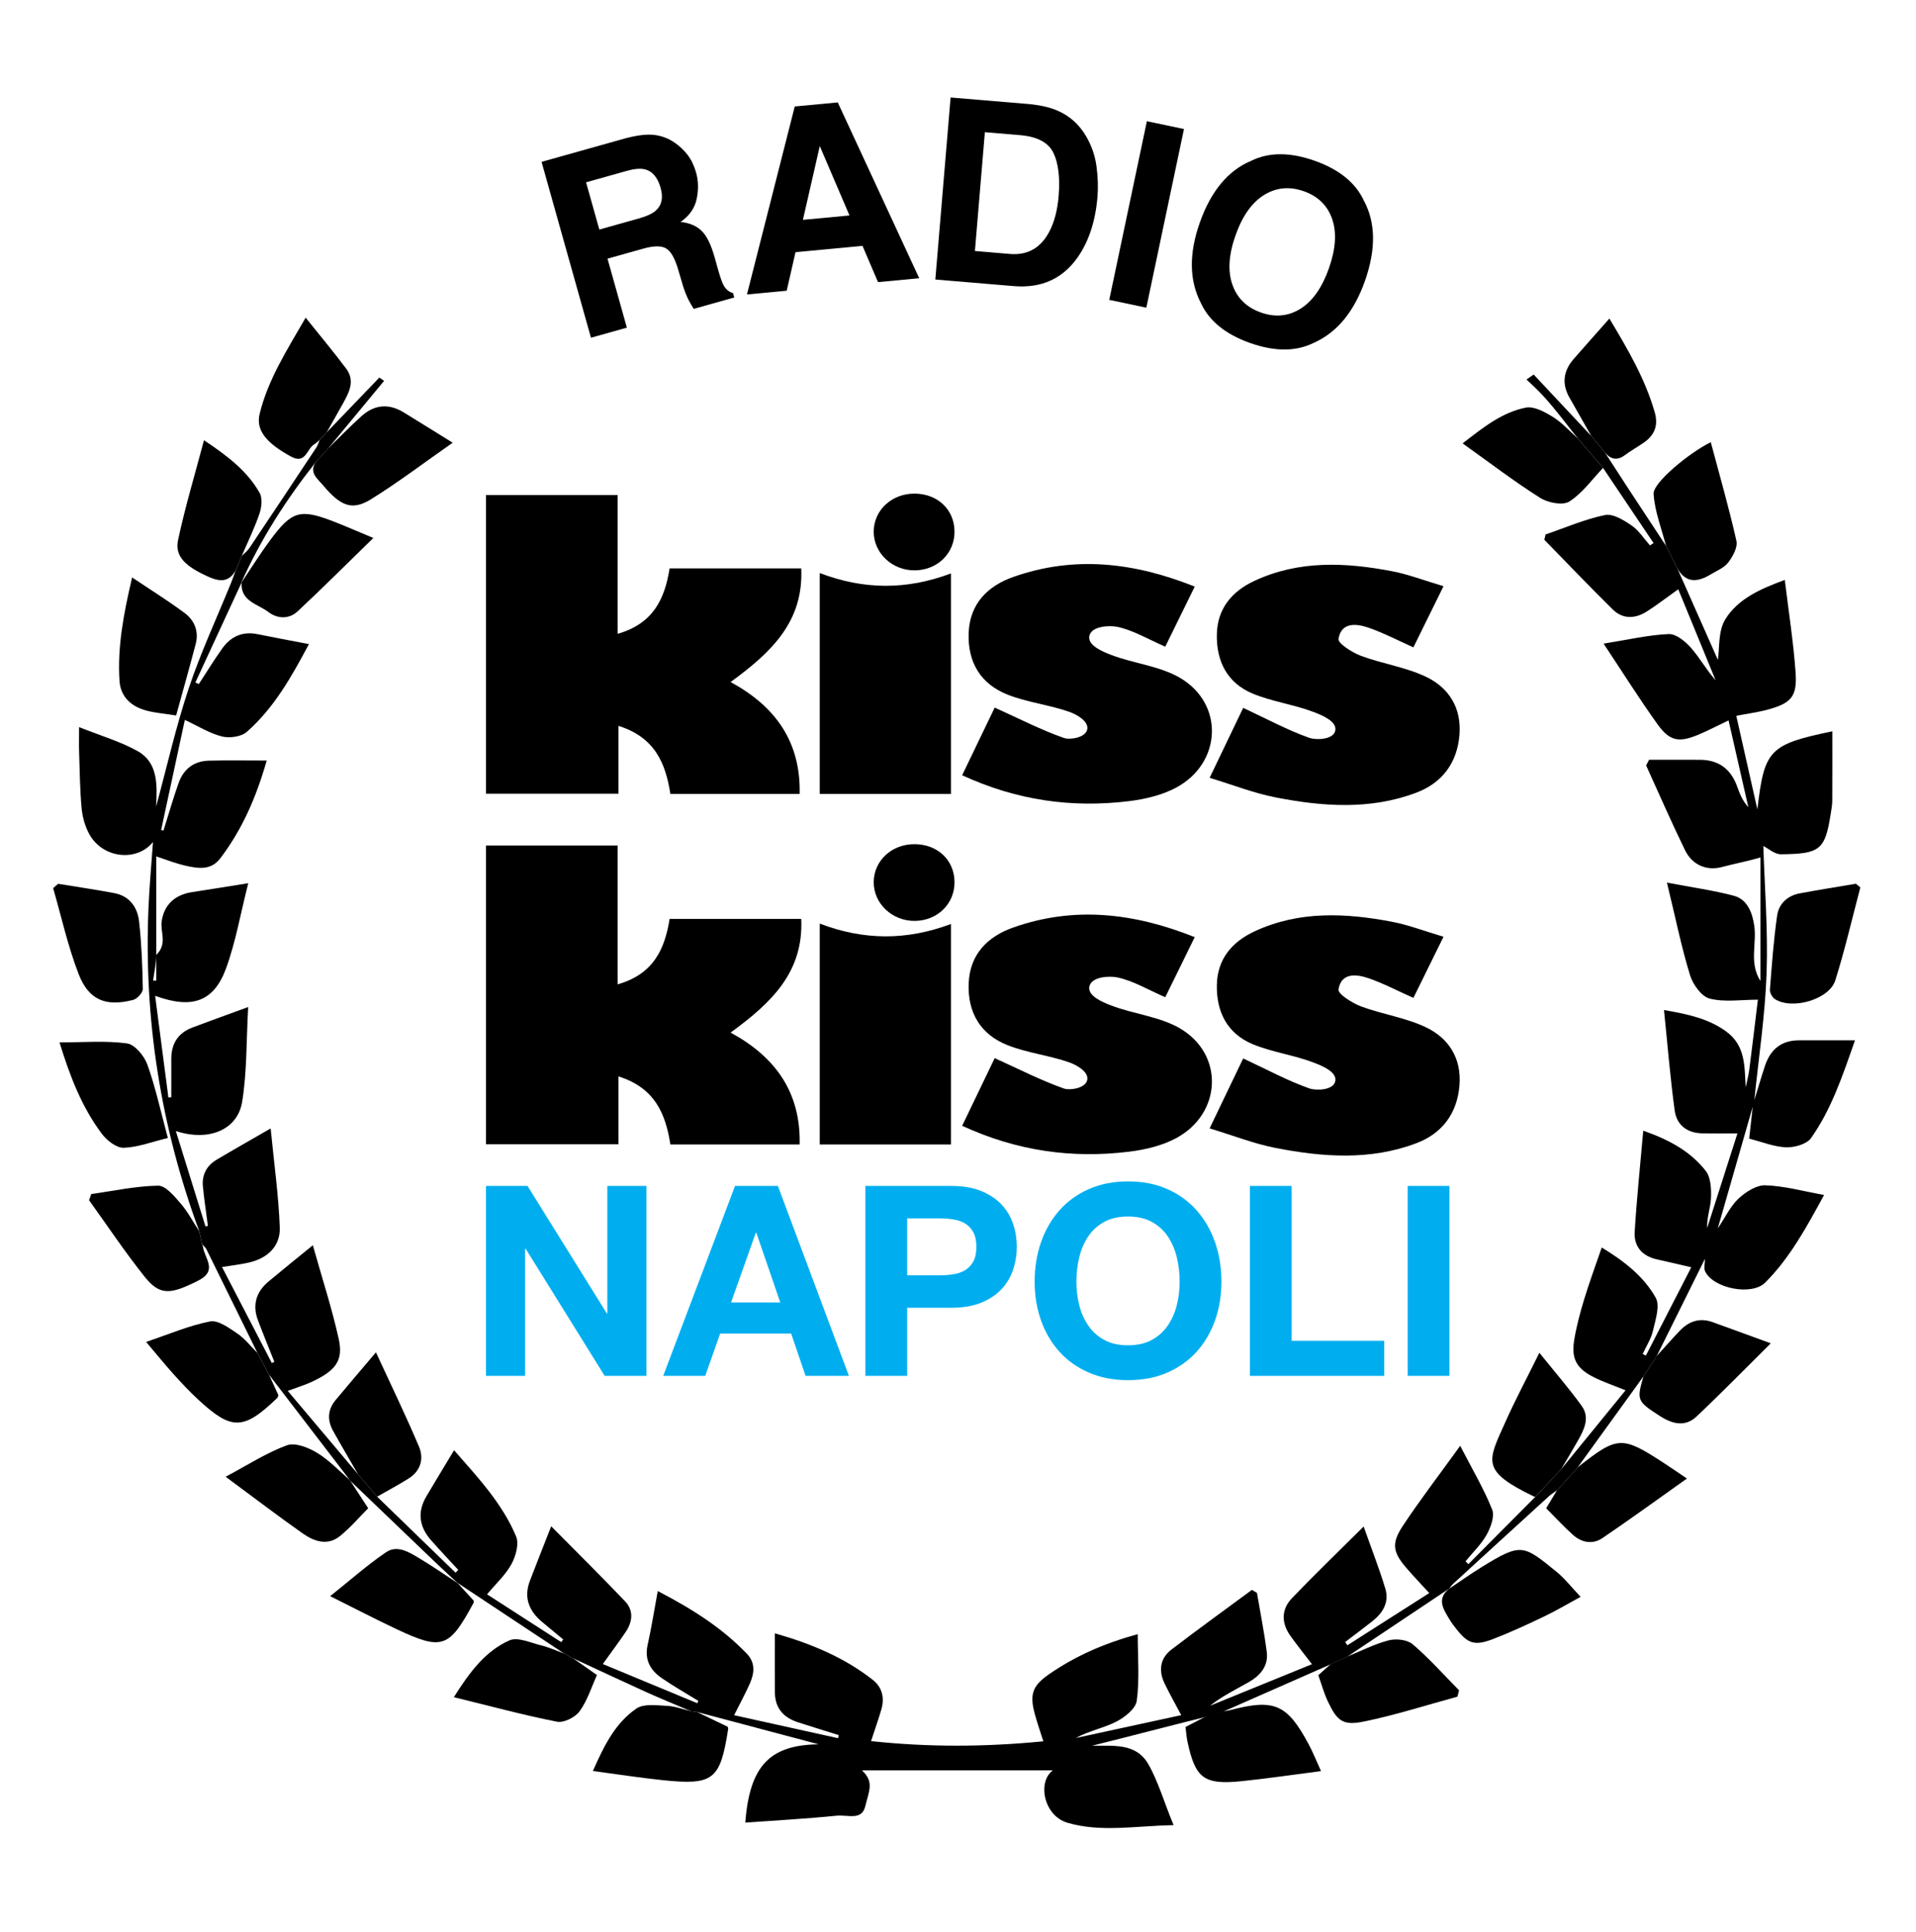 <?xml version="1.0" encoding="utf-8"?>
<!-- Generator: Adobe Illustrator 17.0.0, SVG Export Plug-In . SVG Version: 6.00 Build 0)  -->
<!DOCTYPE svg PUBLIC "-//W3C//DTD SVG 1.1//EN" "http://www.w3.org/Graphics/SVG/1.1/DTD/svg11.dtd">
<svg version="1.1" id="Livello_1" xmlns="http://www.w3.org/2000/svg" xmlns:xlink="http://www.w3.org/1999/xlink" x="0px" y="0px"
	 width="329.641px" height="332.475px" viewBox="0 0 329.641 332.475" enable-background="new 0 0 329.641 332.475"
	 xml:space="preserve">
<g>
	<g>
		<defs>
			<rect id="SVGID_1_" y="0" width="329.641" height="332.475"/>
		</defs>
		<clipPath id="SVGID_2_">
			<use xlink:href="#SVGID_1_"  overflow="visible"/>
		</clipPath>
		<path clip-path="url(#SVGID_2_)" d="M320.063,152.688c-1.409,5.332-2.651,10.718-4.301,15.976
			c-1.034,3.308-7.443,5.146-10.405,3.231c-0.458-0.297-0.887-1.098-0.85-1.629c0.334-4.266,0.637-8.544,1.249-12.777
			c0.286-1.984,1.768-3.378,3.841-3.771c3.226-0.61,6.473-1.116,9.709-1.667C319.559,152.264,319.811,152.475,320.063,152.688"/>
	</g>
	<g>
		<defs>
			<rect id="SVGID_3_" y="0" width="329.641" height="332.475"/>
		</defs>
		<clipPath id="SVGID_4_">
			<use xlink:href="#SVGID_3_"  overflow="visible"/>
		</clipPath>
		<path clip-path="url(#SVGID_4_)" d="M271.465,75.442c1.441,1.689,2.888,3.377,4.334,5.068c-1.901,1.981-3.553,4.354-5.804,5.781
			c-1.124,0.711-3.668,0.22-5.005-0.623c-4.453-2.809-8.646-6.023-13.353-9.379c3.671-2.86,6.877-5.367,10.873-6.157
			c1.405-0.277,3.267,0.74,4.65,1.6C268.752,72.717,270.044,74.183,271.465,75.442"/>
	</g>
	<g>
		<defs>
			<rect id="SVGID_5_" y="0" width="329.641" height="332.475"/>
		</defs>
		<clipPath id="SVGID_6_">
			<use xlink:href="#SVGID_5_"  overflow="visible"/>
		</clipPath>
		<path clip-path="url(#SVGID_6_)" d="M60.158,254.618l0.118,0.172c0.929,1.426,1.858,2.851,3.07,4.714
			c-1.517,1.52-3.045,3.322-4.851,4.783c-2.145,1.733-4.462,0.925-6.419-0.454c-4.247-2.989-8.375-6.146-13.257-9.752
			c3.898-2.072,7.073-4.143,10.541-5.408c1.402-0.516,3.664,0.37,5.145,1.263C56.582,251.18,58.293,253.027,60.158,254.618"/>
	</g>
	<g>
		<defs>
			<rect id="SVGID_7_" y="0" width="329.641" height="332.475"/>
		</defs>
		<clipPath id="SVGID_8_">
			<use xlink:href="#SVGID_7_"  overflow="visible"/>
		</clipPath>
		<path clip-path="url(#SVGID_8_)" d="M44.285,232.78c0.667,1.25,1.331,2.497,1.998,3.745c0.545,1.19,1.086,2.377,1.618,3.535
			c-0.086,0.196-0.112,0.383-0.22,0.482c-5.803,5.569-7.826,5.613-13.642,0.209c-1.447-1.346-2.809-2.791-4.132-4.262
			c-1.488-1.653-2.887-3.383-4.769-5.605c3.878-1.303,7.359-2.811,10.993-3.524c1.388-0.27,3.255,1.102,4.678,2.063
			C42.126,230.31,43.14,231.644,44.285,232.78"/>
	</g>
	<g>
		<defs>
			<rect id="SVGID_9_" y="0" width="329.641" height="332.475"/>
		</defs>
		<clipPath id="SVGID_10_">
			<use xlink:href="#SVGID_9_"  overflow="visible"/>
		</clipPath>
		<path clip-path="url(#SVGID_10_)" d="M34.297,211.885c0.156,0.729,0.313,1.454,0.467,2.182c0.058,0.154,0.143,0.307,0.163,0.47
			c0.255,1.993,2.625,4.066-0.836,5.806c-4.727,2.379-6.563,2.634-9.195-0.66c-3.385-4.239-6.403-8.772-9.576-13.182
			c0.126-0.352,0.253-0.704,0.378-1.058c3.835-0.537,7.665-1.378,11.505-1.441c1.285-0.019,2.779,1.793,3.859,3.042
			C32.321,208.501,33.233,210.258,34.297,211.885"/>
	</g>
	<g>
		<defs>
			<rect id="SVGID_11_" y="0" width="329.641" height="332.475"/>
		</defs>
		<clipPath id="SVGID_12_">
			<use xlink:href="#SVGID_11_"  overflow="visible"/>
		</clipPath>
		<path clip-path="url(#SVGID_12_)" d="M267.868,256.425c1.132-1.24,2.26-2.484,3.389-3.726c0.109-0.121,0.205-0.263,0.335-0.365
			c6.72-5.285,7.471-5.318,14.728-0.576c1.1,0.718,2.181,1.465,3.912,2.632c-5.059,3.581-9.748,7-14.546,10.25
			c-1.665,1.129-3.559,0.788-5.05-0.545c-1.637-1.464-3.131-3.098-4.622-4.594C266.776,258.242,267.322,257.332,267.868,256.425"/>
	</g>
	<g>
		<defs>
			<rect id="SVGID_13_" y="0" width="329.641" height="332.475"/>
		</defs>
		<clipPath id="SVGID_14_">
			<use xlink:href="#SVGID_13_"  overflow="visible"/>
		</clipPath>
		<path clip-path="url(#SVGID_14_)" d="M207.602,295.252c0.942-0.267,1.885-0.534,2.826-0.804c0.407-0.069,0.822-0.108,1.222-0.212
			c7.586-1.996,9.807-1.04,13.52,5.911c0.725,1.354,1.291,2.793,2.108,4.58c-4.811,0.617-9.205,1.277-13.618,1.728
			c-6.523,0.671-8.011-0.458-9.363-6.809c-0.172-0.797-0.222-1.619-0.336-2.508C205.211,296.49,206.404,295.874,207.602,295.252"/>
	</g>
	<g>
		<defs>
			<rect id="SVGID_15_" y="0" width="329.641" height="332.475"/>
		</defs>
		<clipPath id="SVGID_16_">
			<use xlink:href="#SVGID_15_"  overflow="visible"/>
		</clipPath>
		<path clip-path="url(#SVGID_16_)" d="M282.75,236.809c0.761-1.17,1.526-2.34,2.287-3.509c1.322-1.455,2.621-2.925,3.973-4.349
			c1.555-1.631,3.419-2.265,5.615-1.478c3.065,1.099,6.119,2.227,10.026,3.651c-4.619,4.578-8.614,8.686-12.783,12.607
			c-1.993,1.874-4.232,1.245-6.352-0.134C281.658,241.093,281.558,240.911,282.75,236.809"/>
	</g>
	<g>
		<defs>
			<rect id="SVGID_17_" y="0" width="329.641" height="332.475"/>
		</defs>
		<clipPath id="SVGID_18_">
			<use xlink:href="#SVGID_17_"  overflow="visible"/>
		</clipPath>
		<path clip-path="url(#SVGID_18_)" d="M10.239,179.35c4.133,0,7.932-0.331,11.619,0.175c1.343,0.184,2.962,2.154,3.499,3.649
			c1.407,3.929,2.289,8.048,3.521,12.621c-2.757,0.665-5.174,1.614-7.613,1.685c-1.243,0.032-2.876-1.258-3.737-2.398
			C14.07,190.485,12.032,185.176,10.239,179.35"/>
	</g>
	<g>
		<defs>
			<rect id="SVGID_19_" y="0" width="329.641" height="332.475"/>
		</defs>
		<clipPath id="SVGID_20_">
			<use xlink:href="#SVGID_19_"  overflow="visible"/>
		</clipPath>
		<path clip-path="url(#SVGID_20_)" d="M54.361,79.462c0.707-0.78,1.413-1.563,2.122-2.345c1.89-1.837,3.73-3.73,5.687-5.495
			c2.225-2.017,4.707-2.248,7.297-0.661c2.585,1.583,5.157,3.191,8.416,5.211c-4.998,3.491-9.388,6.838-14.054,9.727
			c-3.233,2-5.221,1.213-8.265-2.423C54.623,82.351,53.082,81.298,54.361,79.462"/>
	</g>
	<g>
		<defs>
			<rect id="SVGID_21_" y="0" width="329.641" height="332.475"/>
		</defs>
		<clipPath id="SVGID_22_">
			<use xlink:href="#SVGID_21_"  overflow="visible"/>
		</clipPath>
		<path clip-path="url(#SVGID_22_)" d="M64.882,257.511c-1.094-1.283-2.185-2.566-3.278-3.848c-1.439-2.495-2.909-4.975-4.307-7.487
			c-1.014-1.83-0.93-3.644,0.437-5.283c2.095-2.519,4.226-5.007,6.945-8.217c2.703,5.864,5.206,10.996,7.417,16.253
			c0.853,2.03,0.291,4.135-1.752,5.428C68.567,255.476,66.707,256.465,64.882,257.511"/>
	</g>
	<g>
		<defs>
			<rect id="SVGID_23_" y="0" width="329.641" height="332.475"/>
		</defs>
		<clipPath id="SVGID_24_">
			<use xlink:href="#SVGID_23_"  overflow="visible"/>
		</clipPath>
		<path clip-path="url(#SVGID_24_)" d="M268.609,252.772c-1.482,1.584-2.965,3.164-4.447,4.748
			c-0.084-0.009-0.175,0.003-0.245-0.031c-9.211-4.452-7.97-6.011-4.939-12.79c1.703-3.814,3.675-7.508,5.866-11.948
			c2.72,3.389,5.134,6.163,7.273,9.132c1.479,2.043,0.414,4.112-0.665,6.02C270.524,249.538,269.56,251.15,268.609,252.772"/>
	</g>
	<g>
		<defs>
			<rect id="SVGID_25_" y="0" width="329.641" height="332.475"/>
		</defs>
		<clipPath id="SVGID_26_">
			<use xlink:href="#SVGID_25_"  overflow="visible"/>
		</clipPath>
		<path clip-path="url(#SVGID_26_)" d="M118.823,294.4c0.352,0.049,0.702,0.092,1.053,0.142c1.754,0.845,3.509,1.684,5.313,2.549
			c0.02,0.081,0.116,0.243,0.091,0.386c-1.374,8.789-2.521,9.716-11.305,8.805c-3.858-0.403-7.697-1.005-11.968-1.572
			c1.889-4.289,3.815-8.23,7.482-10.746c1.269-0.87,3.472-0.545,5.236-0.467C116.102,293.555,117.459,294.08,118.823,294.4"/>
	</g>
	<g>
		<defs>
			<rect id="SVGID_27_" y="0" width="329.641" height="332.475"/>
		</defs>
		<clipPath id="SVGID_28_">
			<use xlink:href="#SVGID_27_"  overflow="visible"/>
		</clipPath>
		<path clip-path="url(#SVGID_28_)" d="M249.288,273.369c1.891-1.261,3.742-2.583,5.677-3.775c6.765-4.177,7.097-3.809,12.774,0.788
			c1.459,1.181,2.633,2.714,4.198,4.362c-2.119,1.15-4.14,2.357-6.251,3.365c-2.901,1.391-5.832,2.752-8.83,3.903
			c-3.204,1.225-4.341,0.79-6.402-1.87c-0.355-0.456-0.716-0.916-1.01-1.41c-1.069-1.794-2.398-3.601-0.074-5.448
			C249.37,273.281,249.288,273.369,249.288,273.369"/>
	</g>
	<g>
		<defs>
			<rect id="SVGID_29_" y="0" width="329.641" height="332.475"/>
		</defs>
		<clipPath id="SVGID_30_">
			<use xlink:href="#SVGID_29_"  overflow="visible"/>
		</clipPath>
		<path clip-path="url(#SVGID_30_)" d="M276.139,77.886c-0.785-0.952-1.566-1.903-2.355-2.858c-1.258-2.212-2.529-4.421-3.776-6.637
			c-1.347-2.386-1.025-4.602,0.741-6.631c1.952-2.238,3.934-4.452,6.141-6.952c3.205,5.352,6.173,10.419,7.81,16.165
			c0.632,2.227-0.043,3.889-1.863,5.164c-1.081,0.753-2.239,1.4-3.296,2.182C278.225,79.29,277.146,79.046,276.139,77.886"/>
	</g>
	<g>
		<defs>
			<rect id="SVGID_31_" y="0" width="329.641" height="332.475"/>
		</defs>
		<clipPath id="SVGID_32_">
			<use xlink:href="#SVGID_31_"  overflow="visible"/>
		</clipPath>
		<path clip-path="url(#SVGID_32_)" d="M22.732,99.351c3.252,2.186,6.253,4.042,9.063,6.147c1.68,1.257,2.44,3.156,1.875,5.307
			c-1.065,4.045-2.204,8.069-3.368,12.299c-2.162-0.36-3.913-0.457-5.531-0.969c-2.368-0.745-4.038-2.367-4.21-4.986
			C20.185,111.312,21.251,105.642,22.732,99.351"/>
	</g>
	<g>
		<defs>
			<rect id="SVGID_33_" y="0" width="329.641" height="332.475"/>
		</defs>
		<clipPath id="SVGID_34_">
			<use xlink:href="#SVGID_33_"  overflow="visible"/>
		</clipPath>
		<path clip-path="url(#SVGID_34_)" d="M10.005,152.064c3.229,0.528,6.465,0.996,9.673,1.606c2.629,0.5,3.984,2.449,4.253,4.878
			c0.426,3.849,0.582,7.736,0.639,11.608c0.01,0.64-0.956,1.695-1.648,1.878c-4.671,1.212-7.641,0.072-9.381-4.412
			c-1.861-4.785-2.966-9.866-4.401-14.819C9.431,152.556,9.718,152.311,10.005,152.064"/>
	</g>
	<g>
		<defs>
			<rect id="SVGID_35_" y="0" width="329.641" height="332.475"/>
		</defs>
		<clipPath id="SVGID_36_">
			<use xlink:href="#SVGID_35_"  overflow="visible"/>
		</clipPath>
		<path clip-path="url(#SVGID_36_)" d="M78.677,272.315c0.928,1.02,1.86,2.033,2.82,3.083c-0.007,0.101,0.033,0.278-0.034,0.404
			c-4.205,7.783-5.373,8.2-13.283,4.48c-3.575-1.682-7.08-3.514-11.378-5.653c3.493-2.784,6.405-5.377,9.603-7.55
			c1.954-1.334,3.999-0.007,5.767,1.049c2.247,1.344,4.399,2.844,6.592,4.278L78.677,272.315z"/>
	</g>
	<g>
		<defs>
			<rect id="SVGID_37_" y="0" width="329.641" height="332.475"/>
		</defs>
		<clipPath id="SVGID_38_">
			<use xlink:href="#SVGID_37_"  overflow="visible"/>
		</clipPath>
		<path clip-path="url(#SVGID_38_)" d="M288.592,97.826c-0.656-1.302-1.311-2.605-1.962-3.907c-0.763-2.984-1.952-5.939-2.135-8.957
			c-0.116-1.91,6.12-7.047,9.838-8.883c1.527,5.738,3.144,11.327,4.413,16.995c0.242,1.096-0.627,2.674-1.411,3.704
			c-0.703,0.92-1.982,1.423-3.033,2.059C292.117,100.159,290.096,100.409,288.592,97.826"/>
	</g>
	<g>
		<defs>
			<rect id="SVGID_39_" y="0" width="329.641" height="332.475"/>
		</defs>
		<clipPath id="SVGID_40_">
			<use xlink:href="#SVGID_39_"  overflow="visible"/>
		</clipPath>
		<path clip-path="url(#SVGID_40_)" d="M56.229,74.358c-0.41,0.447-0.82,0.895-1.232,1.341c-0.313,0.257-0.6,0.557-0.943,0.757
			c-1.291,0.75-1.427,3.498-3.996,2.092c-4.279-2.338-6.076-4.542-5.38-7.375c1.439-5.854,4.644-10.87,7.911-16.517
			c2.504,3.134,4.821,5.896,6.978,8.78c1.557,2.083,0.493,4.092-0.578,6.014C58.072,71.089,57.149,72.722,56.229,74.358"/>
	</g>
	<g>
		<defs>
			<rect id="SVGID_41_" y="0" width="329.641" height="332.475"/>
		</defs>
		<clipPath id="SVGID_42_">
			<use xlink:href="#SVGID_41_"  overflow="visible"/>
		</clipPath>
		<path clip-path="url(#SVGID_42_)" d="M228.942,286.32c0.958-0.436,1.914-0.872,2.868-1.31c2.365-0.959,4.672-2.153,7.125-2.784
			c1.26-0.323,3.188-0.115,4.112,0.676c2.843,2.426,5.344,5.25,7.975,7.919c-0.088,0.368-0.181,0.732-0.274,1.097
			c-5.354,1.457-10.655,3.169-16.086,4.279c-3.631,0.746-4.607-0.088-6.197-3.435c-0.695-1.469-1.125-3.06-1.655-4.537
			C227.631,287.491,228.289,286.905,228.942,286.32"/>
	</g>
	<g>
		<defs>
			<rect id="SVGID_43_" y="0" width="329.641" height="332.475"/>
		</defs>
		<clipPath id="SVGID_44_">
			<use xlink:href="#SVGID_43_"  overflow="visible"/>
		</clipPath>
		<path clip-path="url(#SVGID_44_)" d="M97.023,284.477c0.522,0.278,1.045,0.555,1.566,0.833c1.255,0.881,2.509,1.759,4.116,2.89
			c-0.926,2.031-1.632,4.365-2.982,6.232c-0.752,1.038-2.718,2.028-3.893,1.797c-5.783-1.135-11.484-2.688-17.746-4.221
			c2.819-4.484,5.513-7.98,9.576-9.777c1.415-0.623,3.621,0.418,5.428,0.861C94.433,283.418,95.712,284.007,97.023,284.477"/>
	</g>
	<g>
		<defs>
			<rect id="SVGID_45_" y="0" width="329.641" height="332.475"/>
		</defs>
		<clipPath id="SVGID_46_">
			<use xlink:href="#SVGID_45_"  overflow="visible"/>
		</clipPath>
		<path clip-path="url(#SVGID_46_)" d="M41.596,95.65c-0.357,0.847-0.715,1.693-1.075,2.539c-1.193,2.026-2.715,1.917-4.682,1.036
			c-3.911-1.756-5.804-3.477-5.206-6.3c1.189-5.595,2.848-11.091,4.459-17.178c4.196,2.785,7.473,5.352,9.575,9.052
			c0.518,0.914,0.344,2.489-0.029,3.585C43.793,90.865,42.63,93.234,41.596,95.65"/>
	</g>
	<g>
		<defs>
			<rect id="SVGID_47_" y="0" width="329.641" height="332.475"/>
		</defs>
		<clipPath id="SVGID_48_">
			<use xlink:href="#SVGID_47_"  overflow="visible"/>
		</clipPath>
		<path clip-path="url(#SVGID_48_)" d="M41.486,100.313c1.644-2.442,3.207-4.943,4.949-7.313c3.781-5.136,5.196-5.52,11.092-3.224
			c1.972,0.769,3.912,1.624,6.704,2.786c-4.629,4.51-8.751,8.633-13.009,12.607c-1.49,1.393-3.482,1.329-5.054,0.126
			c-1.817-1.386-4.813-1.823-4.605-5.078L41.486,100.313z"/>
	</g>
	<g>
		<defs>
			<rect id="SVGID_49_" y="0" width="329.641" height="332.475"/>
		</defs>
		<clipPath id="SVGID_50_">
			<use xlink:href="#SVGID_49_"  overflow="visible"/>
		</clipPath>
		<path clip-path="url(#SVGID_50_)" d="M83.615,85.168h22.642v23.889c6.241-1.794,8.112-6.115,8.949-11.266h22.645
			c0.408,9.109-5.028,14.37-12.156,19.557c7.696,4.176,12.084,10.256,11.883,19.252h-22.241c-0.828-5.316-2.69-9.75-8.936-11.711
			v11.674H83.615V85.168z"/>
	</g>
	<g>
		<defs>
			<rect id="SVGID_51_" y="0" width="329.641" height="332.475"/>
		</defs>
		<clipPath id="SVGID_52_">
			<use xlink:href="#SVGID_51_"  overflow="visible"/>
		</clipPath>
		<path clip-path="url(#SVGID_52_)" d="M165.536,133.386c2.071-4.306,3.986-8.287,5.598-11.642
			c4.262,1.926,7.981,3.846,11.898,5.223c1.038,0.37,3.716-0.033,4.019-1.457c0.31-1.437-1.873-2.612-3.117-3.048
			c-3.435-1.2-7.162-1.604-10.54-2.927c-4.651-1.824-6.938-5.568-6.738-10.646c0.199-5.058,3.316-8.085,7.666-9.619
			c10.38-3.663,20.617-2.582,31.226,1.655c-1.783,3.638-3.423,6.977-5.072,10.341c-2.964-1.294-5.477-2.812-8.189-3.4
			c-1.443-0.314-4.523-0.141-4.869,1.556c-0.328,1.616,2.259,2.689,3.695,3.239c3.895,1.503,8.345,1.898,11.868,3.947
			c7.681,4.468,7.243,14.668-0.618,18.9c-2.444,1.314-5.385,2.003-8.178,2.341C184.398,139.037,174.946,137.726,165.536,133.386"/>
	</g>
	<g>
		<defs>
			<rect id="SVGID_53_" y="0" width="329.641" height="332.475"/>
		</defs>
		<clipPath id="SVGID_54_">
			<use xlink:href="#SVGID_53_"  overflow="visible"/>
		</clipPath>
		<path clip-path="url(#SVGID_54_)" d="M248.352,100.858c-1.924,3.906-3.525,7.163-5.182,10.524c-2.762-1.234-5.164-2.5-7.696-3.377
			c-2.127-0.735-4.722-1.002-5.189,1.928c-0.122,0.769,2.368,2.351,3.896,2.92c3.665,1.362,7.669,1.926,11.162,3.594
			c3.928,1.873,6.135,5.354,5.753,10.001c-0.4,4.844-3.002,8.261-7.414,9.933c-7.931,3-16.129,2.399-24.236,0.814
			c-3.686-0.719-7.229-2.122-11.333-3.365c2.205-4.603,4.122-8.595,5.774-12.037c4.027,1.882,7.592,3.817,11.366,5.154
			c1.198,0.421,4.123,0.325,4.47-1.206c0.369-1.629-2.303-2.7-3.76-3.252c-3.4-1.291-7.122-1.765-10.466-3.162
			c-4.339-1.81-6.242-5.539-6.142-10.199c0.093-4.473,2.65-7.409,6.466-9.191c7.648-3.565,15.667-3.189,23.682-1.655
			C242.282,98.815,244.96,99.854,248.352,100.858"/>
	</g>
	<g>
		<defs>
			<rect id="SVGID_55_" y="0" width="329.641" height="332.475"/>
		</defs>
		<clipPath id="SVGID_56_">
			<use xlink:href="#SVGID_55_"  overflow="visible"/>
		</clipPath>
		<path clip-path="url(#SVGID_56_)" d="M141.034,136.6V98.596c7.556,2.879,14.88,2.949,22.572,0.068V136.6H141.034z"/>
	</g>
	<g>
		<defs>
			<rect id="SVGID_57_" y="0" width="329.641" height="332.475"/>
		</defs>
		<clipPath id="SVGID_58_">
			<use xlink:href="#SVGID_57_"  overflow="visible"/>
		</clipPath>
		<path clip-path="url(#SVGID_58_)" d="M157.335,84.93c3.964,0.006,6.853,2.732,6.886,6.497c0.035,3.723-2.879,6.621-6.736,6.704
			c-3.966,0.087-7.232-2.997-7.164-6.761C150.389,87.728,153.448,84.92,157.335,84.93"/>
	</g>
	<g>
		<defs>
			<rect id="SVGID_59_" y="0" width="329.641" height="332.475"/>
		</defs>
		<clipPath id="SVGID_60_">
			<use xlink:href="#SVGID_59_"  overflow="visible"/>
		</clipPath>
		<path clip-path="url(#SVGID_60_)" d="M83.615,145.481h22.642v23.887c6.241-1.789,8.112-6.113,8.949-11.266h22.645
			c0.408,9.112-5.028,14.369-12.156,19.559c7.696,4.173,12.084,10.254,11.883,19.252h-22.241c-0.828-5.318-2.69-9.752-8.936-11.711
			v11.674H83.615V145.481z"/>
	</g>
	<g>
		<defs>
			<rect id="SVGID_61_" y="0" width="329.641" height="332.475"/>
		</defs>
		<clipPath id="SVGID_62_">
			<use xlink:href="#SVGID_61_"  overflow="visible"/>
		</clipPath>
		<path clip-path="url(#SVGID_62_)" d="M165.536,193.699c2.071-4.306,3.986-8.287,5.598-11.642
			c4.262,1.929,7.981,3.845,11.898,5.225c1.038,0.367,3.716-0.035,4.019-1.456c0.31-1.438-1.873-2.615-3.117-3.05
			c-3.435-1.2-7.162-1.603-10.54-2.928c-4.651-1.824-6.938-5.567-6.738-10.645c0.199-5.059,3.316-8.088,7.666-9.621
			c10.38-3.662,20.617-2.58,31.226,1.657c-1.783,3.637-3.423,6.975-5.072,10.34c-2.964-1.293-5.477-2.811-8.189-3.4
			c-1.443-0.314-4.523-0.139-4.869,1.559c-0.328,1.613,2.259,2.685,3.695,3.238c3.895,1.504,8.345,1.897,11.868,3.945
			c7.681,4.469,7.243,14.667-0.618,18.898c-2.444,1.317-5.385,2.006-8.178,2.344C184.398,199.349,174.946,198.037,165.536,193.699"
			/>
	</g>
	<g>
		<defs>
			<rect id="SVGID_63_" y="0" width="329.641" height="332.475"/>
		</defs>
		<clipPath id="SVGID_64_">
			<use xlink:href="#SVGID_63_"  overflow="visible"/>
		</clipPath>
		<path clip-path="url(#SVGID_64_)" d="M248.352,161.172c-1.924,3.903-3.525,7.161-5.182,10.523
			c-2.762-1.234-5.164-2.501-7.696-3.379c-2.127-0.734-4.722-0.998-5.189,1.929c-0.122,0.773,2.368,2.352,3.896,2.92
			c3.665,1.362,7.669,1.926,11.162,3.594c3.928,1.875,6.135,5.356,5.753,10.001c-0.4,4.848-3.002,8.264-7.414,9.935
			c-7.931,3-16.129,2.396-24.236,0.812c-3.686-0.716-7.229-2.121-11.333-3.364c2.205-4.603,4.122-8.596,5.774-12.035
			c4.027,1.883,7.592,3.817,11.366,5.153c1.198,0.423,4.123,0.327,4.47-1.207c0.369-1.625-2.303-2.698-3.76-3.25
			c-3.4-1.293-7.122-1.764-10.466-3.159c-4.339-1.814-6.242-5.542-6.142-10.204c0.093-4.47,2.65-7.409,6.466-9.188
			c7.648-3.568,15.667-3.19,23.682-1.655C242.282,159.126,244.96,160.165,248.352,161.172"/>
	</g>
	<g>
		<defs>
			<rect id="SVGID_65_" y="0" width="329.641" height="332.475"/>
		</defs>
		<clipPath id="SVGID_66_">
			<use xlink:href="#SVGID_65_"  overflow="visible"/>
		</clipPath>
		<path clip-path="url(#SVGID_66_)" d="M141.034,196.914v-38.005c7.556,2.881,14.88,2.947,22.572,0.069v37.936H141.034z"/>
	</g>
	<g>
		<defs>
			<rect id="SVGID_67_" y="0" width="329.641" height="332.475"/>
		</defs>
		<clipPath id="SVGID_68_">
			<use xlink:href="#SVGID_67_"  overflow="visible"/>
		</clipPath>
		<path clip-path="url(#SVGID_68_)" d="M157.335,145.244c3.964,0.006,6.853,2.73,6.886,6.494c0.035,3.726-2.879,6.625-6.736,6.706
			c-3.966,0.085-7.232-2.996-7.164-6.761C150.389,148.042,153.448,145.232,157.335,145.244"/>
	</g>
	<g>
		<defs>
			<rect id="SVGID_69_" y="0" width="329.641" height="332.475"/>
		</defs>
		<clipPath id="SVGID_70_">
			<use xlink:href="#SVGID_69_"  overflow="visible"/>
		</clipPath>
		<path clip-path="url(#SVGID_70_)" d="M249.371,273.282c-0.012,0.008-0.024,0.018-0.033,0.025c-0.019,0.018-0.03,0.041-0.049,0.063
			L249.371,273.282z"/>
	</g>
	<g>
		<defs>
			<rect id="SVGID_71_" y="0" width="329.641" height="332.475"/>
		</defs>
		<clipPath id="SVGID_72_">
			<use xlink:href="#SVGID_71_"  overflow="visible"/>
		</clipPath>
		<path clip-path="url(#SVGID_72_)" d="M299.128,206.203c-1.395,1.293-2.252,3.161-3.592,5.153
			c2.028-7.068,3.933-13.697,6.016-20.949c-0.245,2.164-0.411,3.692-0.614,5.504c2.225,0.56,4.281,1.412,6.36,1.488
			c1.445,0.049,3.541-0.536,4.287-1.59c3.485-4.923,5.393-10.619,7.557-16.817c-3.527,0-6.572,0.009-9.614,0
			c-3.075-0.008-4.945,1.596-5.878,4.407c-0.646,1.946-1.214,3.917-1.819,5.864c0.737-7.297,1.853-14.578,2.105-21.885
			c0.255-7.396-0.347-14.823-0.56-21.823c0.813,0.4,1.935,1.443,3.046,1.43c6.659-0.078,7.574-0.692,8.545-6.946
			c0.112-0.736,0.261-1.48,0.266-2.219c0.027-3.992,0.011-7.984,0.011-11.992c-10.85,2.26-11.702,3.153-12.892,13.442
			c-1.247-5.525-2.489-11.052-3.631-16.112c1.822-0.351,3.689-0.593,5.486-1.084c3.96-1.086,5.01-2.243,4.72-6.349
			c-0.373-5.257-1.198-10.482-1.857-15.943c-4.229,1.539-8.095,3.28-10.242,6.784c-1.258,2.052-0.971,5.052-1.273,6.97
			c-2.1-4.74-4.532-10.227-6.961-15.711c-0.656-1.301-1.31-2.605-1.962-3.907c-2.182-3.315-4.374-6.626-6.544-9.945
			c-1.328-2.024-2.632-4.057-3.946-6.087c-0.787-0.953-1.566-1.904-2.355-2.858c-3.307-3.528-6.613-7.057-9.923-10.586l-1.232,0.854
			c1.07,0.993,2.126,2.001,3.104,3.077c2.033,2.242,3.831,4.703,5.73,7.068c1.442,1.69,2.889,3.378,4.334,5.068
			c2.895,4.308,5.792,8.619,8.688,12.927c-0.205,0.138-0.409,0.273-0.615,0.41c-1.041-1.169-1.915-2.584-3.169-3.441
			c-1.347-0.918-3.204-2.07-4.567-1.79c-3.486,0.72-6.824,2.179-10.225,3.342c-0.07,0.304-0.141,0.608-0.213,0.914
			c3.908,3.998,7.767,8.046,11.747,11.971c1.768,1.745,3.912,1.635,5.924,0.343c1.757-1.128,3.413-2.408,5.368-3.8
			c2.17,5.288,4.3,10.472,6.427,15.652c-1.611-1.803-2.729-3.869-4.243-5.583c-0.975-1.102-2.57-2.417-3.831-2.36
			c-3.525,0.158-7.02,0.98-11.197,1.646c3.397,5.115,6.207,9.592,9.283,13.881c2.064,2.884,3.646,3.172,6.885,1.844
			c1.713-0.705,3.361-1.58,5.332-2.519c1.183,5.183,2.295,10.057,3.405,14.933c-1.012-1.098-1.482-2.321-1.924-3.551
			c-1.066-2.985-3.146-4.579-6.345-4.6c-2.935-0.019-5.876-0.004-8.81-0.004c-0.171,0.32-0.341,0.645-0.512,0.966
			c2.218,4.865,4.348,9.772,6.689,14.575c1.199,2.462,3.607,3.679,6.492,2.88c1.884-0.52,4.489-0.999,6.489-1.622v21.26
			c-2-3.184-0.588-6.382-1.066-9.532c-0.315-2.116-1.125-4.495-3.504-5.13c-3.521-0.941-7.247-1.444-11.518-2.268
			c1.44,5.871,2.452,10.973,3.974,15.929c0.493,1.602,1.973,3.671,3.393,4.036c2.569,0.652,5.411,0.183,8.283,0.183
			c-0.46,3.791-0.949,7.89-1.473,11.984c-0.135,1.044-0.412,2.067-0.62,3.101c-0.226-3.575,0.019-7.193-3.414-9.657
			c-2.978-2.137-6.353-2.907-10.648-3.649c0.624,6.048,1.076,11.698,1.844,17.311c0.337,2.469,2.137,3.863,4.738,3.907
			c1.855,0.031,3.709,0.007,6.056,0.007c-1.79,5.586-3.499,10.936-5.212,16.287c-0.08-1.83,0.591-3.496,0.662-5.182
			c0.061-1.559-0.028-3.525-0.903-4.647c-2.569-3.296-6.155-5.307-10.752-6.927c-0.53,6.064-1.128,11.72-1.475,17.39
			c-0.155,2.526,1.271,4.191,3.831,4.757c1.844,0.404,3.684,0.847,5.905,1.358c-2.63,5.121-5.221,10.156-7.806,15.192
			c-0.184-0.091-0.369-0.181-0.553-0.271c0.607-1.332,1.45-2.609,1.772-4.007c0.421-1.867,1.243-4.276,0.475-5.659
			c-2.041-3.667-5.391-6.282-9.292-8.658c-1.093,3.189-2.154,6.045-3.036,8.955c-0.694,2.287-1.319,4.622-1.701,6.976
			c-0.526,3.231,0.4,4.892,3.387,6.394c1.588,0.8,3.293,1.368,5.445,2.25c-3.783,4.638-7.419,9.101-11.057,13.56
			c-1.482,1.584-2.965,3.163-4.447,4.747c-3.846,3.867-7.689,7.735-11.54,11.602c-0.156-0.164-0.319-0.329-0.479-0.495
			c1.234-1.512,2.69-2.897,3.628-4.575c0.705-1.265,1.404-3.169,0.946-4.326c-1.409-3.542-3.38-6.857-5.499-10.964
			c-3.685,5.109-6.964,9.369-9.918,13.848c-1.953,2.969-1.634,4.502,0.641,7.145c1.221,1.422,2.526,2.775,3.956,4.341
			c-4.576,2.917-9.33,5.949-14.087,8.985c-0.125-0.188-0.252-0.372-0.378-0.563c1.55-1.183,3.111-2.347,4.645-3.549
			c1.828-1.435,2.965-3.295,2.263-5.623c-1.003-3.343-2.285-6.603-3.733-10.7c-4.51,4.491-8.488,8.323-12.313,12.305
			c-1.912,1.994-1.848,4.339-0.246,6.57c1.128,1.566,2.335,3.068,3.667,4.814c-5.95,2.427-11.742,4.788-17.538,7.148
			c2.082-1.648,4.384-2.766,6.604-4.027c1.975-1.122,3.472-2.756,3.16-5.197c-0.432-3.416-1.114-6.803-1.691-10.202
			c-0.29-0.168-0.576-0.339-0.864-0.508c-4.627,3.418-9.296,6.78-13.857,10.278c-1.953,1.501-2.233,3.608-1.177,5.812
			c0.83,1.728,1.782,3.402,2.873,5.462c-6.132,1.329-12.139,2.63-18.146,3.933c2.256-1.228,4.745-1.69,6.916-2.786
			c1.477-0.74,3.39-2.25,3.577-3.621c0.495-3.681,0.167-7.476,0.167-11.462c-5.717,1.57-10.754,3.758-15.332,6.949
			c-2.794,1.949-3.295,3.434-2.367,6.828c0.421,1.535,0.949,3.046,1.459,4.658c-10.01,0.985-19.786,1.029-29.642-0.034
			c0.647-1.978,1.259-3.684,1.763-5.421c0.587-2.006,0.183-3.831-1.5-5.146c-4.885-3.821-10.473-6.165-16.812-7.981
			c0,3.586-0.016,6.881,0.007,10.176c0.015,2.67,1.455,4.307,3.911,5.112c2.351,0.77,4.718,1.489,7.076,2.23
			c-0.044,0.177-0.087,0.35-0.129,0.527c-5.91-1.305-11.815-2.614-17.876-3.954c1.058-2.117,1.969-3.771,2.725-5.492
			c0.769-1.753,0.952-3.539-0.532-5.083c-4.276-4.459-9.397-7.702-15.329-10.789c-0.618,3.335-1.089,6.324-1.743,9.273
			c-0.575,2.576,0.486,4.386,2.469,5.739c2.023,1.382,4.161,2.595,6.249,3.883c-0.056,0.133-0.111,0.273-0.165,0.41
			c-5.413-2.244-10.823-4.488-16.265-6.746c1.457-2.031,2.747-3.747,3.942-5.523c1.176-1.754,1.399-3.681-0.11-5.267
			c-4.007-4.208-8.146-8.297-12.71-12.91c-1.454,3.717-2.582,6.542-3.666,9.387c-1.091,2.866-0.168,5.167,2.086,7.059
			c1.206,1.014,2.426,2.016,3.645,3.025c-0.111,0.152-0.224,0.306-0.336,0.462c-4.45-2.868-8.901-5.735-12.765-8.226
			c1.537-1.844,3.192-3.351,4.205-5.21c0.741-1.361,1.327-3.468,0.793-4.75c-2.344-5.608-6.463-10.034-10.672-14.833
			c-1.725,2.867-3.264,5.395-4.769,7.944c-1.59,2.697-1.23,5.226,0.799,7.531c1.53,1.738,3.128,3.414,4.694,5.119
			c-0.156,0.153-0.314,0.313-0.474,0.469c-4.493-4.353-8.988-8.713-13.485-13.068c-1.093-1.284-2.184-2.565-3.277-3.849
			c-3.991-4.733-7.985-9.471-12.105-14.354c1.849-0.689,3.036-1.043,4.143-1.561c4.12-1.93,5.451-3.655,4.626-7.388
			c-1.149-5.2-2.812-10.285-4.451-16.108c-2.939,2.4-5.302,4.293-7.624,6.238c-2.134,1.788-2.81,4.036-1.816,6.68
			c0.904,2.394,1.876,4.763,2.82,7.145c-0.145,0.064-0.288,0.138-0.434,0.204c-2.83-5.458-5.661-10.913-8.57-16.519
			c1.913-0.311,3.314-0.463,4.677-0.782c3.182-0.745,5.38-2.826,5.259-6.024c-0.2-5.453-0.968-10.891-1.57-17.04
			c-3.627,2.094-6.49,3.712-9.312,5.39c-1.721,1.025-2.536,2.619-2.344,4.606c0.22,2.258,0.568,4.504,0.859,6.753
			c-0.137,0.041-0.276,0.084-0.409,0.126c-1.673-5.384-3.348-10.767-5.108-16.432c5.632,1.858,10.62-0.182,11.408-5.012
			c0.841-5.133,0.709-10.429,1.039-16.321c-3.762,1.383-6.698,2.432-9.617,3.533c-2.458,0.928-3.604,2.781-3.611,5.373
			c-0.006,2.208-0.001,4.409-0.001,6.617c-0.165,0.011-0.331,0.026-0.497,0.039c-0.75-5.745-1.497-11.494-2.282-17.493
			c6.374,2.331,10.103,1.012,12.203-4.719c1.65-4.508,2.465-9.322,3.819-14.654c-3.803,0.603-6.709,1.087-9.622,1.525
			c-2.898,0.432-4.818,2.081-5.264,4.947c-0.302,1.949,1.055,3.907-0.945,5.869v4.42c0-0.002-0.356-0.007-0.539-0.012
			c0.187-1.466,0.539-2.937,0.539-4.408v-16.957c2,0.695,3.608,1.286,5.049,1.606c2.11,0.469,4.351,0.861,5.963-1.262
			c3.733-4.908,6.171-10.433,7.993-16.835c-3.559,0-6.751-0.061-9.962,0.021c-2.592,0.068-4.365,1.466-5.211,3.884
			c-0.942,2.681-1.729,5.417-2.585,8.13c-0.136-0.025-0.272-0.053-0.407-0.079c1.362-6.339,2.728-12.674,4.079-18.946
			c2.35,1.092,4.288,2.328,6.403,2.853c1.306,0.322,3.305,0.045,4.263-0.795c4.643-4.085,7.656-9.406,10.686-15.102
			c-3.16-0.609-5.996-1.124-8.823-1.704c-2.577-0.53-4.592,0.369-6.066,2.421c-1.433,1.998-2.715,4.107-4.062,6.166
			c-0.196-0.094-0.392-0.188-0.586-0.28c2.65-5.735,5.303-11.47,7.956-17.207l-0.08,0.098c3.346-7.532,7.769-14.404,12.875-20.852
			c0.707-0.779,1.413-1.563,2.121-2.344c3.178-3.841,6.369-7.696,9.594-11.59l-0.814-0.568c-3.011,3.132-6.022,6.264-9.033,9.399
			c-0.41,0.446-0.821,0.894-1.232,1.34c-0.195,0.444-0.333,0.931-0.598,1.329c-3.814,5.76-7.639,11.513-11.486,17.251
			c-0.348,0.519-0.875,0.917-1.317,1.372c-0.357,0.847-0.716,1.693-1.075,2.539c-0.251,0.692-0.485,1.39-0.76,2.072
			c-2.452,6.039-5.225,11.971-7.285,18.139c-2.189,6.541-3.705,13.306-5.624,20.379c0.211-3.845,0.31-7.614-3.204-9.564
			c-3.002-1.665-6.383-2.648-10.047-4.114c0,2.017-0.033,3.168,0.007,4.32c0.11,3.225,0.129,6.457,0.433,9.665
			c0.143,1.524,0.595,3.129,1.336,4.463c2.32,4.179,8.195,4.761,10.939,1.317c-0.256,3.684-0.609,7.47-0.771,11.272
			c-0.829,19.163,2.093,37.749,8.752,55.747c0.155,0.729,0.313,1.453,0.467,2.183c0.259,0.3,0.592,0.559,0.762,0.901
			c2.932,5.934,5.844,11.872,8.759,17.811c0.667,1.25,1.331,2.497,1.998,3.745c4.626,6.031,9.251,12.062,13.875,18.093l0.117,0.172
			c4.925,4.72,9.841,9.443,14.772,14.155c1.227,1.171,2.477,2.307,3.717,3.461l-0.087-0.09c6.114,4.055,12.23,8.105,18.346,12.16
			c0.522,0.278,1.044,0.556,1.566,0.834c4.186,1.94,8.362,3.907,12.567,5.811c2.532,1.144,5.11,2.192,7.667,3.279
			c0.352,0.049,0.701,0.093,1.053,0.142c7.029,1.866,14.059,3.737,20.968,5.573c-8.38,0.101-11.881,3.675-12.621,13.472
			c5.251-0.38,10.441-0.661,15.606-1.18c2.13-0.215,4.416,0.896,5.039-1.649c0.688-2.801,1.514-4.16-0.569-6.16h32.832
			c-2.705,2-1.561,7.817,2.525,9.016c5.707,1.675,11.585,0.55,18.257,0.402c-1.56-3.688-2.629-7.5-4.365-10.508
			c-2.14-3.713-6.17-3.09-9.678-3.148c6.617-1.643,13.173-3.372,19.731-5c0.941-0.268,1.885-0.59,2.825-0.859
			c6.174-2.708,12.345-5.443,18.516-8.152c0.958-0.44,1.914-0.888,2.868-1.327c5.842-3.898,11.683-7.802,17.526-11.706
			c0.23-0.294,0.444-0.609,0.715-0.859c5.478-5.022,10.962-10.04,16.456-15.043c0.41-0.375,0.905-0.66,1.36-0.987
			c1.132-1.24,2.26-2.482,3.39-3.724c3.828-5.298,7.66-10.594,11.491-15.892c0.761-1.171,1.528-2.34,2.288-3.51
			c2.756-5.556,5.509-11.105,8.292-16.717c0,0.808-0.236,1.622,0.04,2.184c1.443,2.925,8.011,4.222,10.323,1.91
			c4.234-4.235,7.067-9.449,10.132-15.078c-3.62-0.652-6.841-1.553-10.092-1.665C302.198,203.881,300.352,205.066,299.128,206.203"
			/>
	</g>
	<g>
		<defs>
			<rect id="SVGID_73_" y="0" width="329.641" height="332.475"/>
		</defs>
		<clipPath id="SVGID_74_">
			<use xlink:href="#SVGID_73_"  overflow="visible"/>
		</clipPath>
		<path clip-path="url(#SVGID_74_)" d="M112.642,23.224c1.249,0.165,2.391,0.605,3.426,1.318c0.855,0.587,1.6,1.292,2.237,2.118
			c0.633,0.827,1.119,1.834,1.452,3.024c0.405,1.438,0.439,2.952,0.104,4.546c-0.334,1.592-1.258,2.91-2.766,3.954
			c1.553,0.169,2.766,0.689,3.639,1.558c0.872,0.87,1.605,2.366,2.201,4.486l0.571,2.033c0.389,1.383,0.707,2.305,0.956,2.766
			c0.386,0.732,0.938,1.199,1.653,1.397l0.213,0.759l-6.98,1.96c-0.378-0.616-0.669-1.12-0.867-1.506
			c-0.401-0.802-0.734-1.647-0.998-2.532l-0.83-2.801c-0.568-1.923-1.264-3.114-2.086-3.578c-0.821-0.464-2.111-0.447-3.871,0.046
			l-6.176,1.734l3.332,11.867l-6.179,1.734L93.174,27.85l14.474-4.066C109.727,23.243,111.393,23.058,112.642,23.224 M100.83,31.369
			l2.284,8.128l6.805-1.911c1.349-0.379,2.319-0.829,2.9-1.346c1.036-0.911,1.315-2.215,0.838-3.912
			c-0.515-1.833-1.438-2.903-2.773-3.207c-0.749-0.174-1.775-0.079-3.074,0.287L100.83,31.369z"/>
	</g>
	<g>
		<defs>
			<rect id="SVGID_75_" y="0" width="329.641" height="332.475"/>
		</defs>
		<clipPath id="SVGID_76_">
			<use xlink:href="#SVGID_75_"  overflow="visible"/>
		</clipPath>
		<path clip-path="url(#SVGID_76_)" d="M136.735,18.319l7.401-0.696l14.014,30.25l-7.09,0.667l-2.669-6.239l-11.524,1.085
			l-1.517,6.632l-6.839,0.645L136.735,18.319z M138.137,37.826l8.014-0.753l-5.11-11.94L138.137,37.826z"/>
	</g>
	<g>
		<defs>
			<rect id="SVGID_77_" y="0" width="329.641" height="332.475"/>
		</defs>
		<clipPath id="SVGID_78_">
			<use xlink:href="#SVGID_77_"  overflow="visible"/>
		</clipPath>
		<path clip-path="url(#SVGID_78_)" d="M181.843,18.993c2.136,0.906,3.805,2.381,5.001,4.42c0.965,1.652,1.567,3.397,1.809,5.245
			c0.249,1.847,0.3,3.592,0.162,5.234c-0.35,4.164-1.482,7.623-3.396,10.372c-2.596,3.706-6.26,5.359-10.998,4.961l-13.501-1.131
			l2.627-31.32l13.504,1.132C178.992,18.098,180.587,18.46,181.843,18.993 M169.444,22.746l-1.714,20.441l6.044,0.508
			c3.092,0.257,5.375-1.084,6.854-4.028c0.808-1.613,1.308-3.577,1.502-5.886c0.264-3.186-0.031-5.677-0.887-7.466
			c-0.857-1.791-2.776-2.812-5.755-3.062L169.444,22.746z"/>
	</g>
	<g>
		<defs>
			
				<rect id="SVGID_79_" x="-26.033" y="-9.481" transform="matrix(-0.978 -0.206 0.206 -0.978 242.198 338.778)" width="329.626" height="332.46"/>
		</defs>
		<clipPath id="SVGID_80_">
			<use xlink:href="#SVGID_79_"  overflow="visible"/>
		</clipPath>
		
			<rect x="193.939" y="21.066" transform="matrix(-0.978 -0.206 0.206 -0.978 382.556 113.491)" clip-path="url(#SVGID_80_)" width="6.524" height="31.428"/>
	</g>
	<g>
		<defs>
			<rect id="SVGID_81_" y="0" width="329.641" height="332.475"/>
		</defs>
		<clipPath id="SVGID_82_">
			<use xlink:href="#SVGID_81_"  overflow="visible"/>
		</clipPath>
		<path clip-path="url(#SVGID_82_)" d="M226.02,58.991c-3.054,1.515-6.694,1.524-10.932,0.027c-4.235-1.499-7.065-3.795-8.487-6.892
			c-2.005-3.889-2.062-8.495-0.183-13.814c1.919-5.429,4.862-8.972,8.824-10.631c3.056-1.514,6.697-1.521,10.933-0.024
			c4.235,1.497,7.064,3.794,8.486,6.89c2.028,3.776,2.083,8.379,0.166,13.808C232.944,53.675,230.01,57.221,226.02,58.991
			 M223.744,53.12c2.078-1.299,3.711-3.617,4.891-6.955c1.174-3.324,1.359-6.148,0.563-8.473c-0.799-2.326-2.428-3.922-4.88-4.789
			c-2.449-0.867-4.728-0.655-6.827,0.639c-2.099,1.292-3.742,3.608-4.921,6.945c-1.183,3.337-1.358,6.168-0.538,8.493
			c0.822,2.326,2.459,3.923,4.909,4.79C219.394,54.637,221.661,54.421,223.744,53.12"/>
	</g>
	<g>
		<defs>
			<rect id="SVGID_83_" y="0" width="329.641" height="332.475"/>
		</defs>
		<clipPath id="SVGID_84_">
			<use xlink:href="#SVGID_83_"  overflow="visible"/>
		</clipPath>
		<polygon clip-path="url(#SVGID_84_)" fill="#00AEEF" points="90.756,204.045 104.397,225.972 104.489,225.972 104.489,204.045 
			111.218,204.045 111.218,236.727 104.032,236.727 90.435,214.848 90.345,214.848 90.345,236.727 83.615,236.727 83.615,204.045 		
			"/>
	</g>
	<g>
		<defs>
			<rect id="SVGID_85_" y="0" width="329.641" height="332.475"/>
		</defs>
		<clipPath id="SVGID_86_">
			<use xlink:href="#SVGID_85_"  overflow="visible"/>
		</clipPath>
		<path clip-path="url(#SVGID_86_)" fill="#00AEEF" d="M133.831,204.045l12.222,32.681h-7.46l-2.473-7.274h-12.222l-2.564,7.274
			h-7.232l12.359-32.681H133.831z M134.244,224.094l-4.119-11.993h-0.093l-4.256,11.993H134.244z"/>
	</g>
	<g>
		<defs>
			<rect id="SVGID_87_" y="0" width="329.641" height="332.475"/>
		</defs>
		<clipPath id="SVGID_88_">
			<use xlink:href="#SVGID_87_"  overflow="visible"/>
		</clipPath>
		<path clip-path="url(#SVGID_88_)" fill="#00AEEF" d="M163.632,204.045c2.042,0,3.783,0.297,5.219,0.892
			c1.434,0.596,2.601,1.381,3.502,2.357c0.899,0.978,1.555,2.092,1.968,3.342c0.413,1.25,0.618,2.55,0.618,3.892
			c0,1.312-0.205,2.601-0.618,3.867c-0.413,1.269-1.068,2.388-1.968,3.365c-0.901,0.979-2.068,1.764-3.502,2.358
			c-1.437,0.595-3.177,0.892-5.219,0.892h-7.554v11.717h-7.186v-32.682L163.632,204.045L163.632,204.045z M161.664,219.425
			c0.824,0,1.616-0.06,2.379-0.184c0.764-0.121,1.436-0.357,2.016-0.709c0.58-0.351,1.043-0.847,1.396-1.488
			c0.348-0.642,0.526-1.479,0.526-2.517c0-1.036-0.179-1.878-0.526-2.52c-0.354-0.639-0.816-1.134-1.396-1.486
			c-0.58-0.35-1.251-0.587-2.016-0.709c-0.763-0.122-1.555-0.184-2.379-0.184h-5.586v9.796h5.586V219.425z"/>
	</g>
	<g>
		<defs>
			<rect id="SVGID_89_" y="0" width="329.641" height="332.475"/>
		</defs>
		<clipPath id="SVGID_90_">
			<use xlink:href="#SVGID_89_"  overflow="visible"/>
		</clipPath>
		<path clip-path="url(#SVGID_90_)" fill="#00AEEF" d="M179.104,213.725c0.732-2.087,1.785-3.913,3.159-5.47
			c1.375-1.556,3.059-2.776,5.058-3.661s4.248-1.328,6.751-1.328c2.534,0,4.791,0.443,6.776,1.328
			c1.984,0.885,3.663,2.105,5.035,3.661c1.374,1.557,2.426,3.383,3.159,5.47c0.73,2.093,1.098,4.357,1.098,6.798
			c0,2.379-0.367,4.602-1.098,6.662c-0.733,2.059-1.785,3.854-3.159,5.378c-1.372,1.527-3.051,2.724-5.035,3.595
			c-1.985,0.869-4.242,1.304-6.776,1.304c-2.503,0-4.752-0.435-6.751-1.304c-1.999-0.871-3.683-2.067-5.058-3.595
			c-1.374-1.524-2.427-3.319-3.159-5.378c-0.731-2.06-1.098-4.283-1.098-6.662C178.006,218.082,178.372,215.818,179.104,213.725
			 M185.672,224.528c0.321,1.299,0.832,2.467,1.534,3.503c0.699,1.039,1.617,1.871,2.745,2.495c1.131,0.626,2.502,0.939,4.12,0.939
			c1.616,0,2.992-0.313,4.121-0.939c1.13-0.624,2.046-1.456,2.745-2.495c0.703-1.036,1.213-2.204,1.536-3.503
			c0.32-1.295,0.481-2.63,0.481-4.005c0-1.432-0.161-2.822-0.481-4.164c-0.323-1.343-0.833-2.541-1.536-3.595
			c-0.699-1.052-1.615-1.89-2.745-2.517c-1.129-0.625-2.505-0.938-4.121-0.938c-1.618,0-2.989,0.313-4.12,0.938
			c-1.128,0.627-2.046,1.465-2.745,2.517c-0.702,1.054-1.213,2.252-1.534,3.595c-0.319,1.342-0.479,2.732-0.479,4.164
			C185.192,221.898,185.352,223.233,185.672,224.528"/>
	</g>
	<g>
		<defs>
			<rect id="SVGID_91_" y="0" width="329.641" height="332.475"/>
		</defs>
		<clipPath id="SVGID_92_">
			<use xlink:href="#SVGID_91_"  overflow="visible"/>
		</clipPath>
		<polygon clip-path="url(#SVGID_92_)" fill="#00AEEF" points="222.224,204.045 222.224,230.687 238.154,230.687 238.154,236.727 
			215.038,236.727 215.038,204.045 		"/>
	</g>
	<g>
		<defs>
			<rect id="SVGID_93_" y="0" width="329.641" height="332.475"/>
		</defs>
		<clipPath id="SVGID_94_">
			<use xlink:href="#SVGID_93_"  overflow="visible"/>
		</clipPath>
		<rect x="242.183" y="204.045" clip-path="url(#SVGID_94_)" fill="#00AEEF" width="7.188" height="32.681"/>
	</g>
</g>
</svg>
